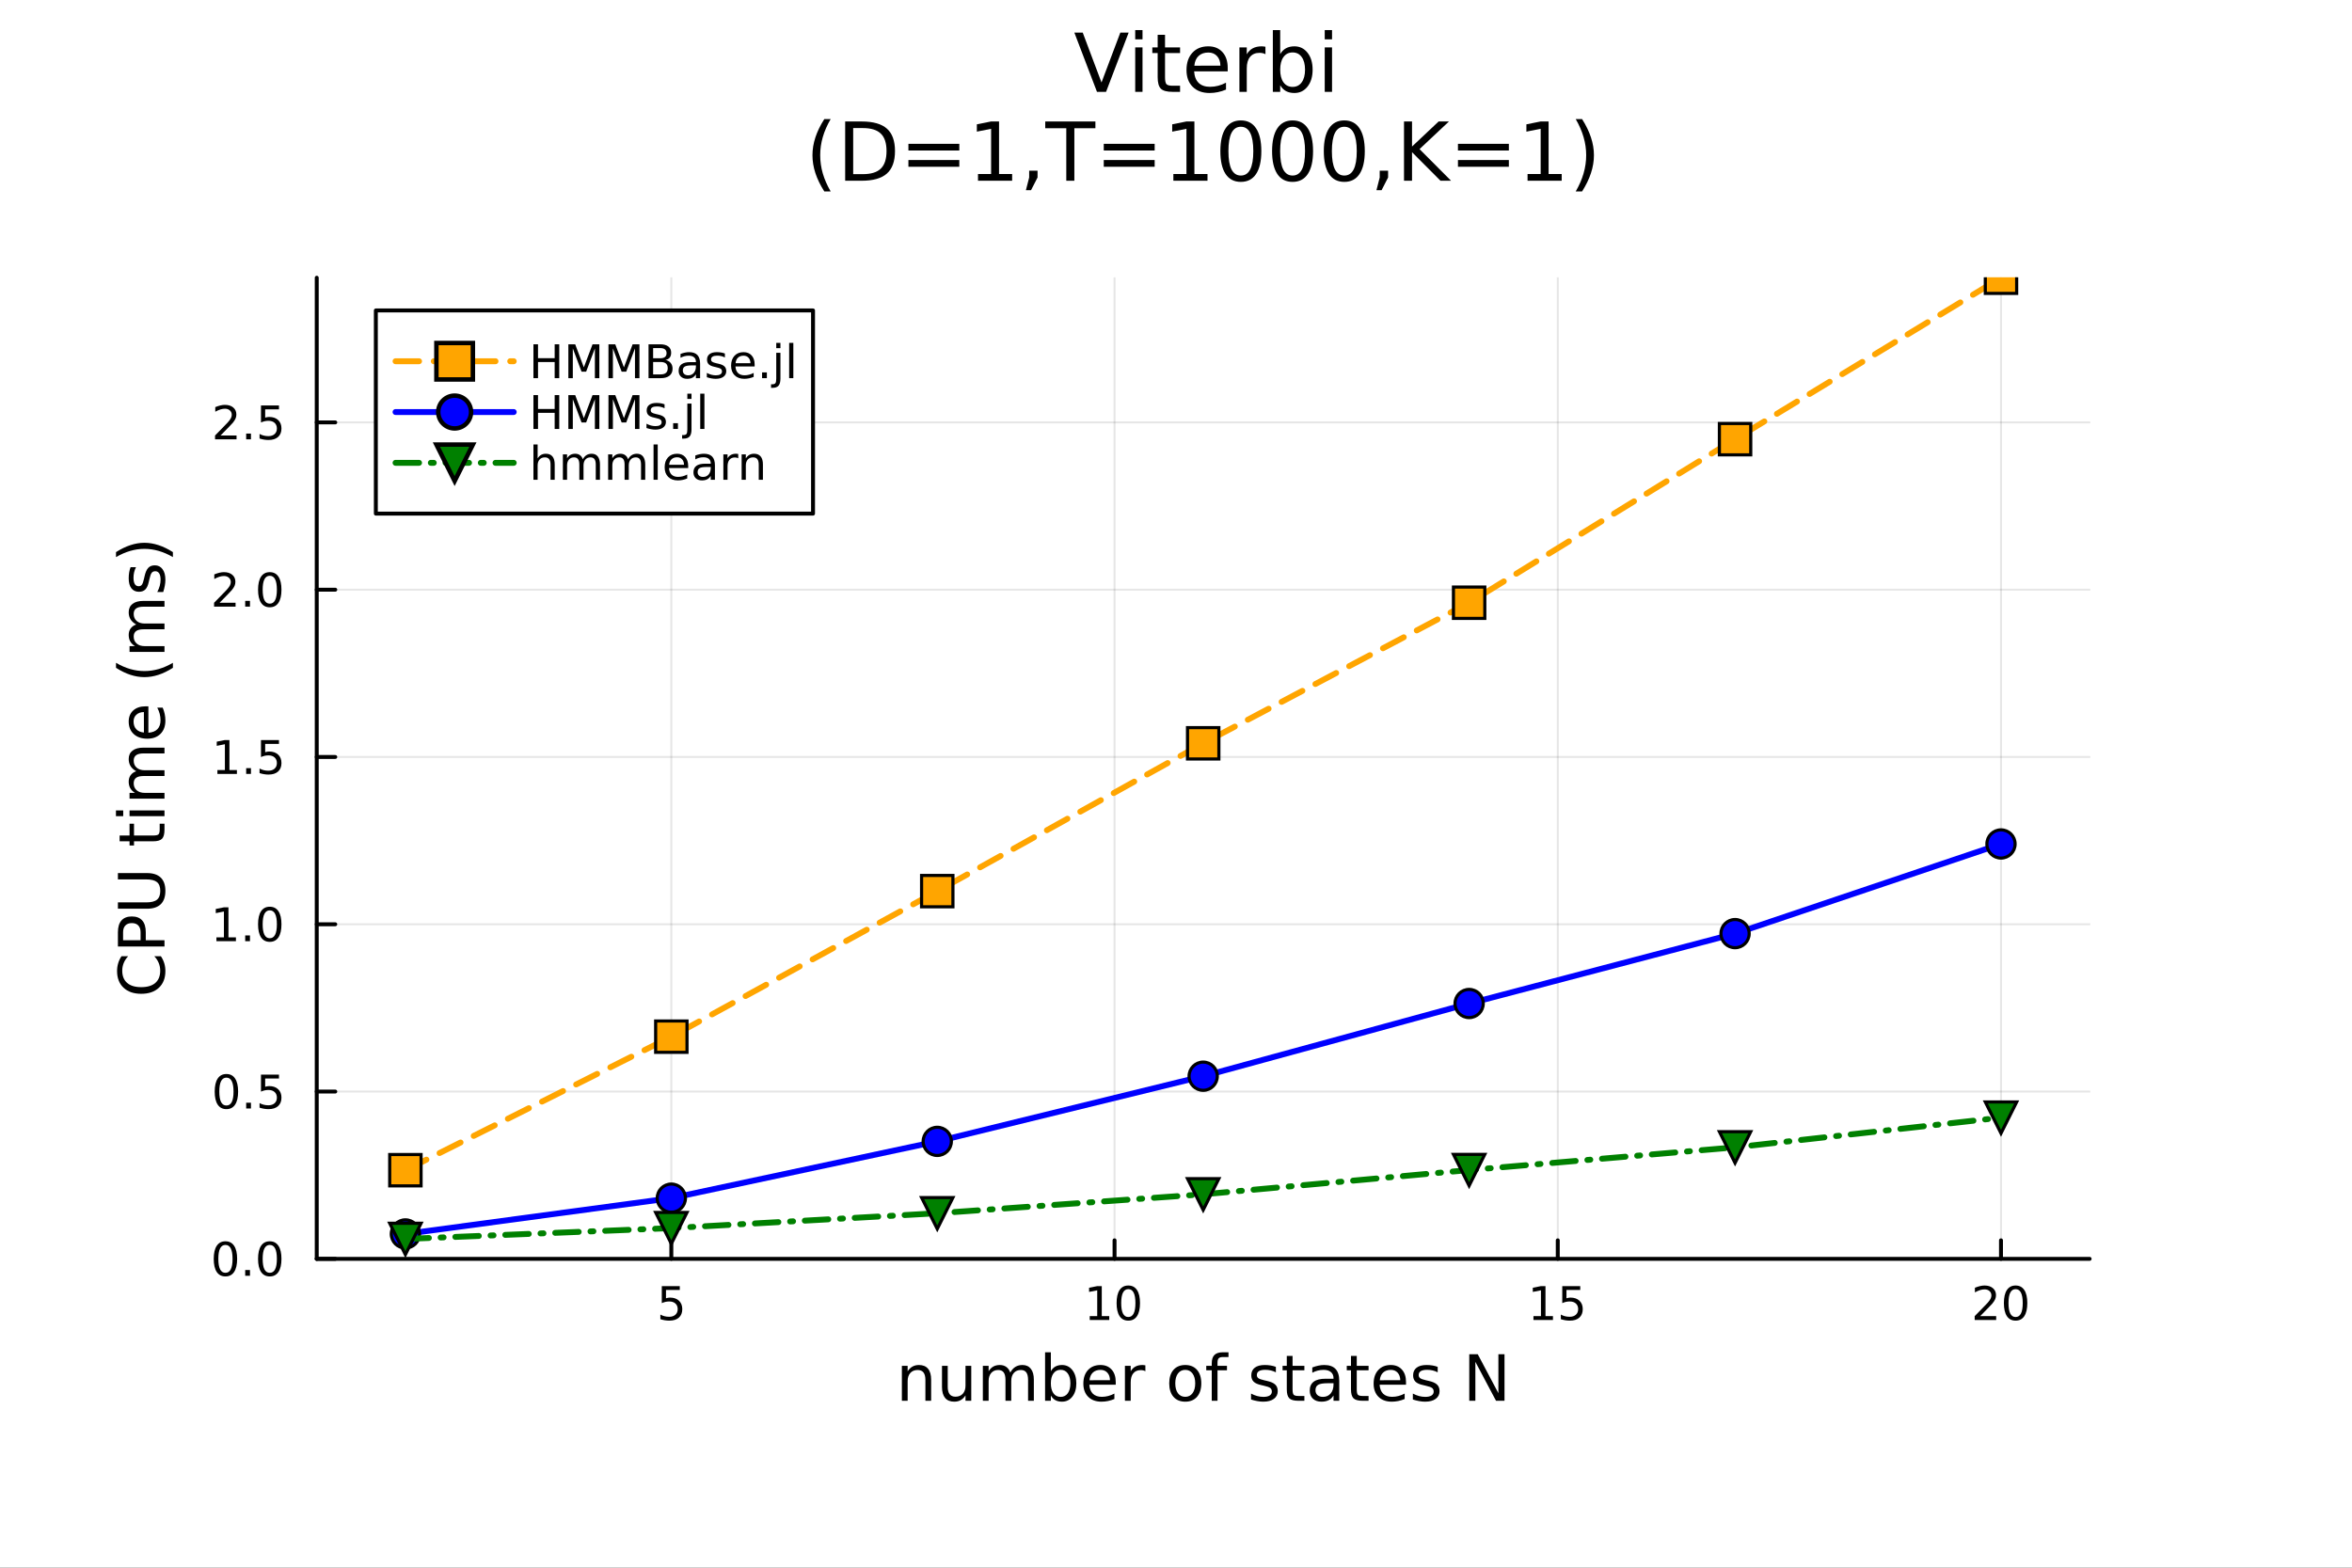 <?xml version="1.0" encoding="utf-8"?>
<svg xmlns="http://www.w3.org/2000/svg" xmlns:xlink="http://www.w3.org/1999/xlink" width="600" height="400" viewBox="0 0 2400 1600">
<rect x="0" y="0" width="2400" height="1600" fill="#333333" stroke="none"/>
<defs>
  <clipPath id="clip200">
    <rect x="0" y="0" width="2400" height="1600"/>
  </clipPath>
</defs>
<path clip-path="url(#clip200)" d="M0 1600 L2400 1600 L2400 0 L0 0  Z" fill="#ffffff" fill-rule="evenodd" fill-opacity="1"/>
<defs>
  <clipPath id="clip201">
    <rect x="480" y="0" width="1681" height="1600"/>
  </clipPath>
</defs>
<path clip-path="url(#clip200)" d="M323.213 1284.79 L2132.28 1284.79 L2132.28 283.465 L323.213 283.465  Z" fill="#ffffff" fill-rule="evenodd" fill-opacity="1"/>
<defs>
  <clipPath id="clip202">
    <rect x="323" y="283" width="1810" height="1002"/>
  </clipPath>
</defs>
<polyline clip-path="url(#clip202)" style="stroke:#000000; stroke-linecap:round; stroke-linejoin:round; stroke-width:2; stroke-opacity:0.1; fill:none" points="685.027,1284.79 685.027,283.465 "/>
<polyline clip-path="url(#clip202)" style="stroke:#000000; stroke-linecap:round; stroke-linejoin:round; stroke-width:2; stroke-opacity:0.1; fill:none" points="1137.29,1284.79 1137.29,283.465 "/>
<polyline clip-path="url(#clip202)" style="stroke:#000000; stroke-linecap:round; stroke-linejoin:round; stroke-width:2; stroke-opacity:0.1; fill:none" points="1589.56,1284.79 1589.56,283.465 "/>
<polyline clip-path="url(#clip202)" style="stroke:#000000; stroke-linecap:round; stroke-linejoin:round; stroke-width:2; stroke-opacity:0.1; fill:none" points="2041.83,1284.79 2041.83,283.465 "/>
<polyline clip-path="url(#clip200)" style="stroke:#000000; stroke-linecap:round; stroke-linejoin:round; stroke-width:4; stroke-opacity:1; fill:none" points="323.213,1284.79 2132.28,1284.79 "/>
<polyline clip-path="url(#clip200)" style="stroke:#000000; stroke-linecap:round; stroke-linejoin:round; stroke-width:4; stroke-opacity:1; fill:none" points="685.027,1284.79 685.027,1265.89 "/>
<polyline clip-path="url(#clip200)" style="stroke:#000000; stroke-linecap:round; stroke-linejoin:round; stroke-width:4; stroke-opacity:1; fill:none" points="1137.29,1284.79 1137.29,1265.89 "/>
<polyline clip-path="url(#clip200)" style="stroke:#000000; stroke-linecap:round; stroke-linejoin:round; stroke-width:4; stroke-opacity:1; fill:none" points="1589.56,1284.79 1589.56,1265.89 "/>
<polyline clip-path="url(#clip200)" style="stroke:#000000; stroke-linecap:round; stroke-linejoin:round; stroke-width:4; stroke-opacity:1; fill:none" points="2041.83,1284.79 2041.83,1265.89 "/>
<path clip-path="url(#clip200)" d="M675.305 1312.63 L693.661 1312.63 L693.661 1316.56 L679.587 1316.56 L679.587 1325.03 Q680.605 1324.69 681.624 1324.53 Q682.643 1324.34 683.661 1324.34 Q689.448 1324.34 692.828 1327.51 Q696.207 1330.68 696.207 1336.1 Q696.207 1341.68 692.735 1344.78 Q689.263 1347.86 682.943 1347.86 Q680.768 1347.86 678.499 1347.49 Q676.254 1347.12 673.846 1346.38 L673.846 1341.68 Q675.93 1342.81 678.152 1343.37 Q680.374 1343.92 682.851 1343.92 Q686.855 1343.92 689.193 1341.82 Q691.531 1339.71 691.531 1336.1 Q691.531 1332.49 689.193 1330.38 Q686.855 1328.28 682.851 1328.28 Q680.976 1328.28 679.101 1328.69 Q677.249 1329.11 675.305 1329.99 L675.305 1312.63 Z" fill="#000000" fill-rule="nonzero" fill-opacity="1" /><path clip-path="url(#clip200)" d="M1111.98 1343.25 L1119.62 1343.25 L1119.62 1316.89 L1111.31 1318.55 L1111.31 1314.29 L1119.57 1312.63 L1124.25 1312.63 L1124.25 1343.25 L1131.89 1343.25 L1131.89 1347.19 L1111.98 1347.19 L1111.98 1343.25 Z" fill="#000000" fill-rule="nonzero" fill-opacity="1" /><path clip-path="url(#clip200)" d="M1151.33 1315.71 Q1147.72 1315.71 1145.89 1319.27 Q1144.09 1322.81 1144.09 1329.94 Q1144.09 1337.05 1145.89 1340.61 Q1147.72 1344.16 1151.33 1344.16 Q1154.97 1344.16 1156.77 1340.61 Q1158.6 1337.05 1158.6 1329.94 Q1158.6 1322.81 1156.77 1319.27 Q1154.97 1315.71 1151.33 1315.71 M1151.33 1312 Q1157.14 1312 1160.2 1316.61 Q1163.28 1321.19 1163.28 1329.94 Q1163.28 1338.67 1160.2 1343.28 Q1157.14 1347.86 1151.33 1347.86 Q1145.52 1347.86 1142.44 1343.28 Q1139.39 1338.67 1139.39 1329.94 Q1139.39 1321.19 1142.44 1316.61 Q1145.52 1312 1151.33 1312 Z" fill="#000000" fill-rule="nonzero" fill-opacity="1" /><path clip-path="url(#clip200)" d="M1564.75 1343.25 L1572.39 1343.25 L1572.39 1316.89 L1564.08 1318.55 L1564.08 1314.29 L1572.34 1312.63 L1577.02 1312.63 L1577.02 1343.25 L1584.65 1343.25 L1584.65 1347.19 L1564.75 1347.19 L1564.75 1343.25 Z" fill="#000000" fill-rule="nonzero" fill-opacity="1" /><path clip-path="url(#clip200)" d="M1594.15 1312.63 L1612.5 1312.63 L1612.5 1316.56 L1598.43 1316.56 L1598.43 1325.03 Q1599.45 1324.69 1600.46 1324.53 Q1601.48 1324.34 1602.5 1324.34 Q1608.29 1324.34 1611.67 1327.51 Q1615.05 1330.68 1615.05 1336.1 Q1615.05 1341.68 1611.58 1344.78 Q1608.1 1347.86 1601.78 1347.86 Q1599.61 1347.86 1597.34 1347.49 Q1595.09 1347.12 1592.69 1346.38 L1592.69 1341.68 Q1594.77 1342.81 1596.99 1343.37 Q1599.21 1343.92 1601.69 1343.92 Q1605.7 1343.92 1608.03 1341.82 Q1610.37 1339.71 1610.37 1336.1 Q1610.37 1332.49 1608.03 1330.38 Q1605.7 1328.28 1601.69 1328.28 Q1599.82 1328.28 1597.94 1328.69 Q1596.09 1329.11 1594.15 1329.99 L1594.15 1312.63 Z" fill="#000000" fill-rule="nonzero" fill-opacity="1" /><path clip-path="url(#clip200)" d="M2020.6 1343.25 L2036.92 1343.25 L2036.92 1347.19 L2014.98 1347.19 L2014.98 1343.25 Q2017.64 1340.5 2022.22 1335.87 Q2026.83 1331.22 2028.01 1329.87 Q2030.26 1327.35 2031.14 1325.61 Q2032.04 1323.85 2032.04 1322.16 Q2032.04 1319.41 2030.09 1317.67 Q2028.17 1315.94 2025.07 1315.94 Q2022.87 1315.94 2020.42 1316.7 Q2017.99 1317.47 2015.21 1319.02 L2015.21 1314.29 Q2018.03 1313.16 2020.49 1312.58 Q2022.94 1312 2024.98 1312 Q2030.35 1312 2033.54 1314.69 Q2036.74 1317.37 2036.74 1321.86 Q2036.74 1323.99 2035.93 1325.91 Q2035.14 1327.81 2033.03 1330.41 Q2032.45 1331.08 2029.35 1334.29 Q2026.25 1337.49 2020.6 1343.25 Z" fill="#000000" fill-rule="nonzero" fill-opacity="1" /><path clip-path="url(#clip200)" d="M2056.74 1315.71 Q2053.13 1315.71 2051.3 1319.27 Q2049.49 1322.81 2049.49 1329.94 Q2049.49 1337.05 2051.3 1340.61 Q2053.13 1344.16 2056.74 1344.16 Q2060.37 1344.16 2062.18 1340.61 Q2064.01 1337.05 2064.01 1329.94 Q2064.01 1322.81 2062.18 1319.27 Q2060.37 1315.71 2056.74 1315.71 M2056.74 1312 Q2062.55 1312 2065.6 1316.61 Q2068.68 1321.19 2068.68 1329.94 Q2068.68 1338.67 2065.6 1343.28 Q2062.55 1347.86 2056.74 1347.86 Q2050.93 1347.86 2047.85 1343.28 Q2044.79 1338.67 2044.79 1329.94 Q2044.79 1321.19 2047.85 1316.61 Q2050.93 1312 2056.74 1312 Z" fill="#000000" fill-rule="nonzero" fill-opacity="1" /><path clip-path="url(#clip200)" d="M950.14 1408.14 L950.14 1429.65 L944.283 1429.65 L944.283 1408.33 Q944.283 1403.27 942.31 1400.75 Q940.336 1398.24 936.39 1398.24 Q931.647 1398.24 928.91 1401.26 Q926.173 1404.28 926.173 1409.5 L926.173 1429.65 L920.284 1429.65 L920.284 1394 L926.173 1394 L926.173 1399.54 Q928.273 1396.33 931.106 1394.74 Q933.971 1393.14 937.695 1393.14 Q943.838 1393.14 946.989 1396.96 Q950.14 1400.75 950.14 1408.14 Z" fill="#000000" fill-rule="nonzero" fill-opacity="1" /><path clip-path="url(#clip200)" d="M961.216 1415.58 L961.216 1394 L967.072 1394 L967.072 1415.36 Q967.072 1420.42 969.046 1422.97 Q971.019 1425.48 974.966 1425.48 Q979.708 1425.48 982.446 1422.46 Q985.215 1419.43 985.215 1414.21 L985.215 1394 L991.071 1394 L991.071 1429.65 L985.215 1429.65 L985.215 1424.18 Q983.082 1427.42 980.249 1429.01 Q977.448 1430.57 973.725 1430.57 Q967.582 1430.57 964.399 1426.76 Q961.216 1422.94 961.216 1415.58 M975.953 1393.14 L975.953 1393.14 Z" fill="#000000" fill-rule="nonzero" fill-opacity="1" /><path clip-path="url(#clip200)" d="M1030.89 1400.85 Q1033.08 1396.9 1036.14 1395.02 Q1039.2 1393.14 1043.33 1393.14 Q1048.9 1393.14 1051.93 1397.06 Q1054.95 1400.94 1054.95 1408.14 L1054.95 1429.65 L1049.06 1429.65 L1049.06 1408.33 Q1049.06 1403.2 1047.25 1400.72 Q1045.43 1398.24 1041.71 1398.24 Q1037.16 1398.24 1034.52 1401.26 Q1031.88 1404.28 1031.88 1409.5 L1031.88 1429.65 L1025.99 1429.65 L1025.99 1408.33 Q1025.99 1403.17 1024.17 1400.72 Q1022.36 1398.24 1018.57 1398.24 Q1014.08 1398.24 1011.44 1401.29 Q1008.8 1404.32 1008.8 1409.5 L1008.8 1429.65 L1002.91 1429.65 L1002.91 1394 L1008.8 1394 L1008.8 1399.54 Q1010.8 1396.26 1013.61 1394.7 Q1016.41 1393.14 1020.26 1393.14 Q1024.14 1393.14 1026.85 1395.12 Q1029.58 1397.09 1030.89 1400.85 Z" fill="#000000" fill-rule="nonzero" fill-opacity="1" /><path clip-path="url(#clip200)" d="M1092.22 1411.86 Q1092.22 1405.4 1089.55 1401.74 Q1086.91 1398.05 1082.26 1398.05 Q1077.61 1398.05 1074.94 1401.74 Q1072.3 1405.4 1072.3 1411.86 Q1072.3 1418.32 1074.94 1422.01 Q1077.61 1425.67 1082.26 1425.67 Q1086.91 1425.67 1089.55 1422.01 Q1092.22 1418.32 1092.22 1411.86 M1072.3 1399.41 Q1074.14 1396.23 1076.94 1394.7 Q1079.78 1393.14 1083.69 1393.14 Q1090.19 1393.14 1094.23 1398.3 Q1098.3 1403.46 1098.3 1411.86 Q1098.3 1420.26 1094.23 1425.42 Q1090.19 1430.57 1083.69 1430.57 Q1079.78 1430.57 1076.94 1429.05 Q1074.14 1427.49 1072.3 1424.3 L1072.3 1429.65 L1066.41 1429.65 L1066.41 1380.13 L1072.3 1380.13 L1072.3 1399.41 Z" fill="#000000" fill-rule="nonzero" fill-opacity="1" /><path clip-path="url(#clip200)" d="M1138.5 1410.36 L1138.5 1413.23 L1111.57 1413.23 Q1111.96 1419.28 1115.2 1422.46 Q1118.48 1425.61 1124.31 1425.61 Q1127.68 1425.61 1130.83 1424.78 Q1134.01 1423.95 1137.13 1422.3 L1137.13 1427.84 Q1133.98 1429.17 1130.67 1429.87 Q1127.36 1430.57 1123.96 1430.57 Q1115.43 1430.57 1110.43 1425.61 Q1105.46 1420.64 1105.46 1412.18 Q1105.46 1403.42 1110.17 1398.3 Q1114.92 1393.14 1122.94 1393.14 Q1130.13 1393.14 1134.3 1397.79 Q1138.5 1402.41 1138.5 1410.36 M1132.64 1408.64 Q1132.58 1403.84 1129.94 1400.97 Q1127.33 1398.11 1123 1398.11 Q1118.1 1398.11 1115.14 1400.88 Q1112.21 1403.65 1111.76 1408.68 L1132.64 1408.64 Z" fill="#000000" fill-rule="nonzero" fill-opacity="1" /><path clip-path="url(#clip200)" d="M1168.77 1399.48 Q1167.78 1398.91 1166.61 1398.65 Q1165.46 1398.36 1164.06 1398.36 Q1159.09 1398.36 1156.42 1401.61 Q1153.78 1404.83 1153.78 1410.87 L1153.78 1429.65 L1147.89 1429.65 L1147.89 1394 L1153.78 1394 L1153.78 1399.54 Q1155.62 1396.3 1158.58 1394.74 Q1161.54 1393.14 1165.78 1393.14 Q1166.38 1393.14 1167.11 1393.24 Q1167.85 1393.3 1168.74 1393.46 L1168.77 1399.48 Z" fill="#000000" fill-rule="nonzero" fill-opacity="1" /><path clip-path="url(#clip200)" d="M1209.45 1398.11 Q1204.74 1398.11 1202 1401.8 Q1199.26 1405.46 1199.26 1411.86 Q1199.26 1418.26 1201.97 1421.95 Q1204.7 1425.61 1209.45 1425.61 Q1214.13 1425.61 1216.86 1421.92 Q1219.6 1418.22 1219.6 1411.86 Q1219.6 1405.53 1216.86 1401.83 Q1214.13 1398.11 1209.45 1398.11 M1209.45 1393.14 Q1217.09 1393.14 1221.45 1398.11 Q1225.81 1403.07 1225.81 1411.86 Q1225.81 1420.61 1221.45 1425.61 Q1217.09 1430.57 1209.45 1430.57 Q1201.78 1430.57 1197.42 1425.61 Q1193.09 1420.61 1193.09 1411.86 Q1193.09 1403.07 1197.42 1398.11 Q1201.78 1393.14 1209.45 1393.14 Z" fill="#000000" fill-rule="nonzero" fill-opacity="1" /><path clip-path="url(#clip200)" d="M1253.56 1380.13 L1253.56 1385 L1247.96 1385 Q1244.81 1385 1243.57 1386.27 Q1242.36 1387.54 1242.36 1390.85 L1242.36 1394 L1252 1394 L1252 1398.55 L1242.36 1398.55 L1242.36 1429.65 L1236.47 1429.65 L1236.47 1398.55 L1230.87 1398.55 L1230.87 1394 L1236.47 1394 L1236.47 1391.52 Q1236.47 1385.57 1239.24 1382.86 Q1242.01 1380.13 1248.02 1380.13 L1253.56 1380.13 Z" fill="#000000" fill-rule="nonzero" fill-opacity="1" /><path clip-path="url(#clip200)" d="M1301.91 1395.05 L1301.91 1400.59 Q1299.43 1399.32 1296.75 1398.68 Q1294.08 1398.05 1291.21 1398.05 Q1286.85 1398.05 1284.66 1399.38 Q1282.49 1400.72 1282.49 1403.39 Q1282.49 1405.43 1284.05 1406.61 Q1285.61 1407.75 1290.32 1408.8 L1292.33 1409.25 Q1298.57 1410.59 1301.18 1413.04 Q1303.82 1415.46 1303.82 1419.82 Q1303.82 1424.78 1299.87 1427.68 Q1295.96 1430.57 1289.08 1430.57 Q1286.22 1430.57 1283.1 1430 Q1280.01 1429.46 1276.57 1428.35 L1276.57 1422.3 Q1279.82 1423.99 1282.97 1424.85 Q1286.12 1425.67 1289.21 1425.67 Q1293.35 1425.67 1295.57 1424.27 Q1297.8 1422.84 1297.8 1420.26 Q1297.8 1417.87 1296.18 1416.6 Q1294.59 1415.33 1289.15 1414.15 L1287.11 1413.67 Q1281.67 1412.53 1279.25 1410.17 Q1276.83 1407.79 1276.83 1403.65 Q1276.83 1398.62 1280.39 1395.88 Q1283.96 1393.14 1290.51 1393.14 Q1293.76 1393.14 1296.62 1393.62 Q1299.49 1394.1 1301.91 1395.05 Z" fill="#000000" fill-rule="nonzero" fill-opacity="1" /><path clip-path="url(#clip200)" d="M1318.94 1383.88 L1318.94 1394 L1331 1394 L1331 1398.55 L1318.94 1398.55 L1318.94 1417.91 Q1318.94 1422.27 1320.11 1423.51 Q1321.32 1424.75 1324.98 1424.75 L1331 1424.75 L1331 1429.65 L1324.98 1429.65 Q1318.2 1429.65 1315.63 1427.14 Q1313.05 1424.59 1313.05 1417.91 L1313.05 1398.55 L1308.75 1398.55 L1308.75 1394 L1313.05 1394 L1313.05 1383.88 L1318.94 1383.88 Z" fill="#000000" fill-rule="nonzero" fill-opacity="1" /><path clip-path="url(#clip200)" d="M1354.9 1411.73 Q1347.81 1411.73 1345.07 1413.36 Q1342.33 1414.98 1342.33 1418.89 Q1342.33 1422.01 1344.37 1423.86 Q1346.44 1425.67 1349.97 1425.67 Q1354.84 1425.67 1357.77 1422.24 Q1360.73 1418.77 1360.73 1413.04 L1360.73 1411.73 L1354.9 1411.73 M1366.58 1409.31 L1366.58 1429.65 L1360.73 1429.65 L1360.73 1424.24 Q1358.72 1427.49 1355.73 1429.05 Q1352.74 1430.57 1348.41 1430.57 Q1342.94 1430.57 1339.69 1427.52 Q1336.47 1424.43 1336.47 1419.28 Q1336.47 1413.26 1340.48 1410.2 Q1344.53 1407.15 1352.52 1407.15 L1360.73 1407.15 L1360.73 1406.58 Q1360.73 1402.53 1358.05 1400.34 Q1355.41 1398.11 1350.61 1398.11 Q1347.55 1398.11 1344.65 1398.84 Q1341.76 1399.57 1339.08 1401.04 L1339.08 1395.63 Q1342.3 1394.39 1345.32 1393.78 Q1348.35 1393.14 1351.21 1393.14 Q1358.95 1393.14 1362.76 1397.15 Q1366.58 1401.16 1366.58 1409.31 Z" fill="#000000" fill-rule="nonzero" fill-opacity="1" /><path clip-path="url(#clip200)" d="M1384.44 1383.88 L1384.44 1394 L1396.5 1394 L1396.5 1398.55 L1384.44 1398.55 L1384.44 1417.91 Q1384.44 1422.27 1385.62 1423.51 Q1386.83 1424.75 1390.49 1424.75 L1396.5 1424.75 L1396.5 1429.65 L1390.49 1429.65 Q1383.71 1429.65 1381.13 1427.14 Q1378.55 1424.59 1378.55 1417.91 L1378.55 1398.55 L1374.25 1398.55 L1374.25 1394 L1378.55 1394 L1378.55 1383.88 L1384.44 1383.88 Z" fill="#000000" fill-rule="nonzero" fill-opacity="1" /><path clip-path="url(#clip200)" d="M1434.7 1410.36 L1434.7 1413.23 L1407.77 1413.23 Q1408.15 1419.28 1411.4 1422.46 Q1414.68 1425.61 1420.5 1425.61 Q1423.88 1425.61 1427.03 1424.78 Q1430.21 1423.95 1433.33 1422.3 L1433.33 1427.84 Q1430.18 1429.17 1426.87 1429.87 Q1423.56 1430.57 1420.15 1430.57 Q1411.62 1430.57 1406.62 1425.61 Q1401.66 1420.64 1401.66 1412.18 Q1401.66 1403.42 1406.37 1398.3 Q1411.11 1393.14 1419.13 1393.14 Q1426.33 1393.14 1430.5 1397.79 Q1434.7 1402.41 1434.7 1410.36 M1428.84 1408.64 Q1428.78 1403.84 1426.14 1400.97 Q1423.53 1398.11 1419.2 1398.11 Q1414.3 1398.11 1411.34 1400.88 Q1408.41 1403.65 1407.96 1408.68 L1428.84 1408.64 Z" fill="#000000" fill-rule="nonzero" fill-opacity="1" /><path clip-path="url(#clip200)" d="M1467.03 1395.05 L1467.03 1400.59 Q1464.55 1399.32 1461.88 1398.68 Q1459.21 1398.05 1456.34 1398.05 Q1451.98 1398.05 1449.78 1399.38 Q1447.62 1400.72 1447.62 1403.39 Q1447.62 1405.43 1449.18 1406.61 Q1450.74 1407.75 1455.45 1408.8 L1457.45 1409.25 Q1463.69 1410.59 1466.3 1413.04 Q1468.94 1415.46 1468.94 1419.82 Q1468.94 1424.78 1465 1427.68 Q1461.08 1430.57 1454.21 1430.57 Q1451.34 1430.57 1448.22 1430 Q1445.14 1429.46 1441.7 1428.35 L1441.7 1422.3 Q1444.95 1423.99 1448.1 1424.85 Q1451.25 1425.67 1454.34 1425.67 Q1458.47 1425.67 1460.7 1424.27 Q1462.93 1422.84 1462.93 1420.26 Q1462.93 1417.87 1461.31 1416.6 Q1459.71 1415.33 1454.27 1414.15 L1452.23 1413.67 Q1446.79 1412.53 1444.37 1410.17 Q1441.95 1407.79 1441.95 1403.65 Q1441.95 1398.62 1445.52 1395.88 Q1449.08 1393.14 1455.64 1393.14 Q1458.89 1393.14 1461.75 1393.62 Q1464.62 1394.1 1467.03 1395.05 Z" fill="#000000" fill-rule="nonzero" fill-opacity="1" /><path clip-path="url(#clip200)" d="M1499.25 1382.13 L1507.9 1382.13 L1528.97 1421.89 L1528.97 1382.13 L1535.21 1382.13 L1535.21 1429.65 L1526.55 1429.65 L1505.48 1389.9 L1505.48 1429.65 L1499.25 1429.65 L1499.25 1382.13 Z" fill="#000000" fill-rule="nonzero" fill-opacity="1" /><polyline clip-path="url(#clip202)" style="stroke:#000000; stroke-linecap:round; stroke-linejoin:round; stroke-width:2; stroke-opacity:0.1; fill:none" points="323.213,1284.79 2132.28,1284.79 "/>
<polyline clip-path="url(#clip202)" style="stroke:#000000; stroke-linecap:round; stroke-linejoin:round; stroke-width:2; stroke-opacity:0.1; fill:none" points="323.213,1114.05 2132.28,1114.05 "/>
<polyline clip-path="url(#clip202)" style="stroke:#000000; stroke-linecap:round; stroke-linejoin:round; stroke-width:2; stroke-opacity:0.1; fill:none" points="323.213,943.316 2132.28,943.316 "/>
<polyline clip-path="url(#clip202)" style="stroke:#000000; stroke-linecap:round; stroke-linejoin:round; stroke-width:2; stroke-opacity:0.1; fill:none" points="323.213,772.58 2132.28,772.58 "/>
<polyline clip-path="url(#clip202)" style="stroke:#000000; stroke-linecap:round; stroke-linejoin:round; stroke-width:2; stroke-opacity:0.1; fill:none" points="323.213,601.845 2132.28,601.845 "/>
<polyline clip-path="url(#clip202)" style="stroke:#000000; stroke-linecap:round; stroke-linejoin:round; stroke-width:2; stroke-opacity:0.1; fill:none" points="323.213,431.109 2132.28,431.109 "/>
<polyline clip-path="url(#clip200)" style="stroke:#000000; stroke-linecap:round; stroke-linejoin:round; stroke-width:4; stroke-opacity:1; fill:none" points="323.213,1284.79 323.213,283.465 "/>
<polyline clip-path="url(#clip200)" style="stroke:#000000; stroke-linecap:round; stroke-linejoin:round; stroke-width:4; stroke-opacity:1; fill:none" points="323.213,1284.79 342.11,1284.79 "/>
<polyline clip-path="url(#clip200)" style="stroke:#000000; stroke-linecap:round; stroke-linejoin:round; stroke-width:4; stroke-opacity:1; fill:none" points="323.213,1114.05 342.11,1114.05 "/>
<polyline clip-path="url(#clip200)" style="stroke:#000000; stroke-linecap:round; stroke-linejoin:round; stroke-width:4; stroke-opacity:1; fill:none" points="323.213,943.316 342.11,943.316 "/>
<polyline clip-path="url(#clip200)" style="stroke:#000000; stroke-linecap:round; stroke-linejoin:round; stroke-width:4; stroke-opacity:1; fill:none" points="323.213,772.58 342.11,772.58 "/>
<polyline clip-path="url(#clip200)" style="stroke:#000000; stroke-linecap:round; stroke-linejoin:round; stroke-width:4; stroke-opacity:1; fill:none" points="323.213,601.845 342.11,601.845 "/>
<polyline clip-path="url(#clip200)" style="stroke:#000000; stroke-linecap:round; stroke-linejoin:round; stroke-width:4; stroke-opacity:1; fill:none" points="323.213,431.109 342.11,431.109 "/>
<path clip-path="url(#clip200)" d="M230.037 1270.59 Q226.426 1270.59 224.597 1274.15 Q222.792 1277.69 222.792 1284.82 Q222.792 1291.93 224.597 1295.49 Q226.426 1299.04 230.037 1299.04 Q233.671 1299.04 235.477 1295.49 Q237.305 1291.93 237.305 1284.82 Q237.305 1277.69 235.477 1274.15 Q233.671 1270.59 230.037 1270.59 M230.037 1266.88 Q235.847 1266.88 238.903 1271.49 Q241.981 1276.07 241.981 1284.82 Q241.981 1293.55 238.903 1298.16 Q235.847 1302.74 230.037 1302.74 Q224.227 1302.74 221.148 1298.16 Q218.093 1293.55 218.093 1284.82 Q218.093 1276.07 221.148 1271.49 Q224.227 1266.88 230.037 1266.88 Z" fill="#000000" fill-rule="nonzero" fill-opacity="1" /><path clip-path="url(#clip200)" d="M250.199 1296.19 L255.083 1296.19 L255.083 1302.07 L250.199 1302.07 L250.199 1296.19 Z" fill="#000000" fill-rule="nonzero" fill-opacity="1" /><path clip-path="url(#clip200)" d="M275.268 1270.59 Q271.657 1270.59 269.828 1274.15 Q268.023 1277.69 268.023 1284.82 Q268.023 1291.93 269.828 1295.49 Q271.657 1299.04 275.268 1299.04 Q278.902 1299.04 280.708 1295.49 Q282.537 1291.93 282.537 1284.82 Q282.537 1277.69 280.708 1274.15 Q278.902 1270.59 275.268 1270.59 M275.268 1266.88 Q281.078 1266.88 284.134 1271.49 Q287.213 1276.07 287.213 1284.82 Q287.213 1293.55 284.134 1298.16 Q281.078 1302.74 275.268 1302.74 Q269.458 1302.74 266.379 1298.16 Q263.324 1293.55 263.324 1284.82 Q263.324 1276.07 266.379 1271.49 Q269.458 1266.88 275.268 1266.88 Z" fill="#000000" fill-rule="nonzero" fill-opacity="1" /><path clip-path="url(#clip200)" d="M231.032 1099.85 Q227.421 1099.85 225.593 1103.42 Q223.787 1106.96 223.787 1114.09 Q223.787 1121.19 225.593 1124.76 Q227.421 1128.3 231.032 1128.3 Q234.667 1128.3 236.472 1124.76 Q238.301 1121.19 238.301 1114.09 Q238.301 1106.96 236.472 1103.42 Q234.667 1099.85 231.032 1099.85 M231.032 1096.15 Q236.842 1096.15 239.898 1100.75 Q242.977 1105.34 242.977 1114.09 Q242.977 1122.81 239.898 1127.42 Q236.842 1132 231.032 1132 Q225.222 1132 222.144 1127.42 Q219.088 1122.81 219.088 1114.09 Q219.088 1105.34 222.144 1100.75 Q225.222 1096.15 231.032 1096.15 Z" fill="#000000" fill-rule="nonzero" fill-opacity="1" /><path clip-path="url(#clip200)" d="M251.194 1125.45 L256.079 1125.45 L256.079 1131.33 L251.194 1131.33 L251.194 1125.45 Z" fill="#000000" fill-rule="nonzero" fill-opacity="1" /><path clip-path="url(#clip200)" d="M266.31 1096.77 L284.666 1096.77 L284.666 1100.71 L270.592 1100.71 L270.592 1109.18 Q271.611 1108.83 272.629 1108.67 Q273.648 1108.48 274.666 1108.48 Q280.453 1108.48 283.833 1111.66 Q287.213 1114.83 287.213 1120.24 Q287.213 1125.82 283.74 1128.92 Q280.268 1132 273.949 1132 Q271.773 1132 269.504 1131.63 Q267.259 1131.26 264.852 1130.52 L264.852 1125.82 Q266.935 1126.96 269.157 1127.51 Q271.379 1128.07 273.856 1128.07 Q277.861 1128.07 280.199 1125.96 Q282.537 1123.85 282.537 1120.24 Q282.537 1116.63 280.199 1114.53 Q277.861 1112.42 273.856 1112.42 Q271.981 1112.42 270.106 1112.84 Q268.254 1113.25 266.31 1114.13 L266.31 1096.77 Z" fill="#000000" fill-rule="nonzero" fill-opacity="1" /><path clip-path="url(#clip200)" d="M220.847 956.661 L228.486 956.661 L228.486 930.295 L220.176 931.962 L220.176 927.703 L228.44 926.036 L233.116 926.036 L233.116 956.661 L240.755 956.661 L240.755 960.596 L220.847 960.596 L220.847 956.661 Z" fill="#000000" fill-rule="nonzero" fill-opacity="1" /><path clip-path="url(#clip200)" d="M250.199 954.716 L255.083 954.716 L255.083 960.596 L250.199 960.596 L250.199 954.716 Z" fill="#000000" fill-rule="nonzero" fill-opacity="1" /><path clip-path="url(#clip200)" d="M275.268 929.115 Q271.657 929.115 269.828 932.679 Q268.023 936.221 268.023 943.351 Q268.023 950.457 269.828 954.022 Q271.657 957.564 275.268 957.564 Q278.902 957.564 280.708 954.022 Q282.537 950.457 282.537 943.351 Q282.537 936.221 280.708 932.679 Q278.902 929.115 275.268 929.115 M275.268 925.411 Q281.078 925.411 284.134 930.017 Q287.213 934.601 287.213 943.351 Q287.213 952.078 284.134 956.684 Q281.078 961.267 275.268 961.267 Q269.458 961.267 266.379 956.684 Q263.324 952.078 263.324 943.351 Q263.324 934.601 266.379 930.017 Q269.458 925.411 275.268 925.411 Z" fill="#000000" fill-rule="nonzero" fill-opacity="1" /><path clip-path="url(#clip200)" d="M221.843 785.925 L229.481 785.925 L229.481 759.56 L221.171 761.226 L221.171 756.967 L229.435 755.3 L234.111 755.3 L234.111 785.925 L241.75 785.925 L241.75 789.86 L221.843 789.86 L221.843 785.925 Z" fill="#000000" fill-rule="nonzero" fill-opacity="1" /><path clip-path="url(#clip200)" d="M251.194 783.981 L256.079 783.981 L256.079 789.86 L251.194 789.86 L251.194 783.981 Z" fill="#000000" fill-rule="nonzero" fill-opacity="1" /><path clip-path="url(#clip200)" d="M266.31 755.3 L284.666 755.3 L284.666 759.235 L270.592 759.235 L270.592 767.708 Q271.611 767.36 272.629 767.198 Q273.648 767.013 274.666 767.013 Q280.453 767.013 283.833 770.185 Q287.213 773.356 287.213 778.772 Q287.213 784.351 283.74 787.453 Q280.268 790.532 273.949 790.532 Q271.773 790.532 269.504 790.161 Q267.259 789.791 264.852 789.05 L264.852 784.351 Q266.935 785.485 269.157 786.041 Q271.379 786.596 273.856 786.596 Q277.861 786.596 280.199 784.49 Q282.537 782.384 282.537 778.772 Q282.537 775.161 280.199 773.055 Q277.861 770.948 273.856 770.948 Q271.981 770.948 270.106 771.365 Q268.254 771.782 266.31 772.661 L266.31 755.3 Z" fill="#000000" fill-rule="nonzero" fill-opacity="1" /><path clip-path="url(#clip200)" d="M224.065 615.189 L240.384 615.189 L240.384 619.125 L218.44 619.125 L218.44 615.189 Q221.102 612.435 225.685 607.805 Q230.292 603.152 231.472 601.81 Q233.718 599.287 234.597 597.551 Q235.5 595.791 235.5 594.102 Q235.5 591.347 233.555 589.611 Q231.634 587.875 228.532 587.875 Q226.333 587.875 223.88 588.639 Q221.449 589.403 218.671 590.953 L218.671 586.231 Q221.495 585.097 223.949 584.518 Q226.403 583.94 228.44 583.94 Q233.81 583.94 237.005 586.625 Q240.199 589.31 240.199 593.801 Q240.199 595.93 239.389 597.852 Q238.602 599.75 236.495 602.342 Q235.917 603.014 232.815 606.231 Q229.713 609.426 224.065 615.189 Z" fill="#000000" fill-rule="nonzero" fill-opacity="1" /><path clip-path="url(#clip200)" d="M250.199 613.245 L255.083 613.245 L255.083 619.125 L250.199 619.125 L250.199 613.245 Z" fill="#000000" fill-rule="nonzero" fill-opacity="1" /><path clip-path="url(#clip200)" d="M275.268 587.643 Q271.657 587.643 269.828 591.208 Q268.023 594.75 268.023 601.879 Q268.023 608.986 269.828 612.551 Q271.657 616.092 275.268 616.092 Q278.902 616.092 280.708 612.551 Q282.537 608.986 282.537 601.879 Q282.537 594.75 280.708 591.208 Q278.902 587.643 275.268 587.643 M275.268 583.94 Q281.078 583.94 284.134 588.546 Q287.213 593.129 287.213 601.879 Q287.213 610.606 284.134 615.213 Q281.078 619.796 275.268 619.796 Q269.458 619.796 266.379 615.213 Q263.324 610.606 263.324 601.879 Q263.324 593.129 266.379 588.546 Q269.458 583.94 275.268 583.94 Z" fill="#000000" fill-rule="nonzero" fill-opacity="1" /><path clip-path="url(#clip200)" d="M225.06 444.454 L241.38 444.454 L241.38 448.389 L219.435 448.389 L219.435 444.454 Q222.097 441.699 226.681 437.07 Q231.287 432.417 232.468 431.074 Q234.713 428.551 235.593 426.815 Q236.495 425.056 236.495 423.366 Q236.495 420.611 234.551 418.875 Q232.63 417.139 229.528 417.139 Q227.329 417.139 224.875 417.903 Q222.444 418.667 219.667 420.218 L219.667 415.496 Q222.491 414.361 224.944 413.783 Q227.398 413.204 229.435 413.204 Q234.805 413.204 238 415.889 Q241.194 418.574 241.194 423.065 Q241.194 425.195 240.384 427.116 Q239.597 429.014 237.491 431.607 Q236.912 432.278 233.81 435.495 Q230.708 438.69 225.06 444.454 Z" fill="#000000" fill-rule="nonzero" fill-opacity="1" /><path clip-path="url(#clip200)" d="M251.194 442.509 L256.079 442.509 L256.079 448.389 L251.194 448.389 L251.194 442.509 Z" fill="#000000" fill-rule="nonzero" fill-opacity="1" /><path clip-path="url(#clip200)" d="M266.31 413.829 L284.666 413.829 L284.666 417.764 L270.592 417.764 L270.592 426.236 Q271.611 425.889 272.629 425.727 Q273.648 425.542 274.666 425.542 Q280.453 425.542 283.833 428.713 Q287.213 431.884 287.213 437.301 Q287.213 442.88 283.74 445.982 Q280.268 449.06 273.949 449.06 Q271.773 449.06 269.504 448.69 Q267.259 448.319 264.852 447.579 L264.852 442.88 Q266.935 444.014 269.157 444.57 Q271.379 445.125 273.856 445.125 Q277.861 445.125 280.199 443.019 Q282.537 440.912 282.537 437.301 Q282.537 433.69 280.199 431.583 Q277.861 429.477 273.856 429.477 Q271.981 429.477 270.106 429.894 Q268.254 430.31 266.31 431.19 L266.31 413.829 Z" fill="#000000" fill-rule="nonzero" fill-opacity="1" /><path clip-path="url(#clip200)" d="M123.977 975.957 L130.756 975.957 Q127.733 979.203 126.237 982.895 Q124.741 986.555 124.741 990.693 Q124.741 998.841 129.738 1003.17 Q134.703 1007.5 144.124 1007.5 Q153.514 1007.5 158.511 1003.17 Q163.476 998.841 163.476 990.693 Q163.476 986.555 161.98 982.895 Q160.484 979.203 157.46 975.957 L164.176 975.957 Q166.468 979.33 167.614 983.118 Q168.76 986.874 168.76 991.075 Q168.76 1001.86 162.171 1008.07 Q155.551 1014.28 144.124 1014.28 Q132.666 1014.28 126.078 1008.07 Q119.457 1001.86 119.457 991.075 Q119.457 986.81 120.603 983.054 Q121.717 979.267 123.977 975.957 Z" fill="#000000" fill-rule="nonzero" fill-opacity="1" /><path clip-path="url(#clip200)" d="M125.6 959.597 L143.456 959.597 L143.456 951.512 Q143.456 947.024 141.132 944.574 Q138.809 942.123 134.512 942.123 Q130.247 942.123 127.924 944.574 Q125.6 947.024 125.6 951.512 L125.6 959.597 M120.317 966.026 L120.317 951.512 Q120.317 943.523 123.945 939.449 Q127.542 935.343 134.512 935.343 Q141.546 935.343 145.143 939.449 Q148.739 943.523 148.739 951.512 L148.739 959.597 L167.837 959.597 L167.837 966.026 L120.317 966.026 Z" fill="#000000" fill-rule="nonzero" fill-opacity="1" /><path clip-path="url(#clip200)" d="M120.317 927.45 L120.317 920.989 L149.185 920.989 Q156.824 920.989 160.198 918.22 Q163.54 915.451 163.54 909.244 Q163.54 903.069 160.198 900.3 Q156.824 897.531 149.185 897.531 L120.317 897.531 L120.317 891.07 L149.981 891.07 Q159.275 891.07 164.017 895.685 Q168.76 900.268 168.76 909.244 Q168.76 918.251 164.017 922.867 Q159.275 927.45 149.981 927.45 L120.317 927.45 Z" fill="#000000" fill-rule="nonzero" fill-opacity="1" /><path clip-path="url(#clip200)" d="M122.067 852.748 L132.189 852.748 L132.189 840.685 L136.74 840.685 L136.74 852.748 L156.092 852.748 Q160.452 852.748 161.694 851.571 Q162.935 850.361 162.935 846.701 L162.935 840.685 L167.837 840.685 L167.837 846.701 Q167.837 853.48 165.322 856.058 Q162.776 858.637 156.092 858.637 L136.74 858.637 L136.74 862.933 L132.189 862.933 L132.189 858.637 L122.067 858.637 L122.067 852.748 Z" fill="#000000" fill-rule="nonzero" fill-opacity="1" /><path clip-path="url(#clip200)" d="M132.189 832.983 L132.189 827.126 L167.837 827.126 L167.837 832.983 L132.189 832.983 M118.311 832.983 L118.311 827.126 L125.727 827.126 L125.727 832.983 L118.311 832.983 Z" fill="#000000" fill-rule="nonzero" fill-opacity="1" /><path clip-path="url(#clip200)" d="M139.032 787.118 Q135.085 784.922 133.207 781.866 Q131.329 778.811 131.329 774.673 Q131.329 769.103 135.244 766.079 Q139.127 763.055 146.321 763.055 L167.837 763.055 L167.837 768.944 L146.511 768.944 Q141.387 768.944 138.904 770.758 Q136.422 772.572 136.422 776.296 Q136.422 780.848 139.446 783.489 Q142.469 786.131 147.689 786.131 L167.837 786.131 L167.837 792.019 L146.511 792.019 Q141.355 792.019 138.904 793.834 Q136.422 795.648 136.422 799.436 Q136.422 803.923 139.477 806.565 Q142.501 809.207 147.689 809.207 L167.837 809.207 L167.837 815.095 L132.189 815.095 L132.189 809.207 L137.727 809.207 Q134.448 807.202 132.889 804.401 Q131.329 801.6 131.329 797.749 Q131.329 793.866 133.303 791.16 Q135.276 788.423 139.032 787.118 Z" fill="#000000" fill-rule="nonzero" fill-opacity="1" /><path clip-path="url(#clip200)" d="M148.549 720.883 L151.413 720.883 L151.413 747.81 Q157.46 747.428 160.643 744.181 Q163.794 740.903 163.794 735.078 Q163.794 731.704 162.967 728.553 Q162.139 725.371 160.484 722.251 L166.022 722.251 Q167.359 725.402 168.059 728.713 Q168.76 732.023 168.76 735.428 Q168.76 743.958 163.794 748.955 Q158.829 753.921 150.363 753.921 Q141.61 753.921 136.485 749.21 Q131.329 744.468 131.329 736.447 Q131.329 729.254 135.976 725.084 Q140.591 720.883 148.549 720.883 M146.83 726.739 Q142.024 726.803 139.159 729.445 Q136.295 732.055 136.295 736.383 Q136.295 741.285 139.064 744.245 Q141.833 747.173 146.862 747.619 L146.83 726.739 Z" fill="#000000" fill-rule="nonzero" fill-opacity="1" /><path clip-path="url(#clip200)" d="M118.375 676.482 Q125.696 680.747 132.857 682.816 Q140.018 684.885 147.371 684.885 Q154.723 684.885 161.948 682.816 Q169.142 680.715 176.43 676.482 L176.43 681.574 Q168.951 686.349 161.726 688.736 Q154.5 691.091 147.371 691.091 Q140.273 691.091 133.08 688.736 Q125.887 686.381 118.375 681.574 L118.375 676.482 Z" fill="#000000" fill-rule="nonzero" fill-opacity="1" /><path clip-path="url(#clip200)" d="M139.032 637.365 Q135.085 635.168 133.207 632.113 Q131.329 629.057 131.329 624.92 Q131.329 619.35 135.244 616.326 Q139.127 613.302 146.321 613.302 L167.837 613.302 L167.837 619.191 L146.511 619.191 Q141.387 619.191 138.904 621.005 Q136.422 622.819 136.422 626.543 Q136.422 631.094 139.446 633.736 Q142.469 636.378 147.689 636.378 L167.837 636.378 L167.837 642.266 L146.511 642.266 Q141.355 642.266 138.904 644.08 Q136.422 645.895 136.422 649.682 Q136.422 654.17 139.477 656.812 Q142.501 659.454 147.689 659.454 L167.837 659.454 L167.837 665.342 L132.189 665.342 L132.189 659.454 L137.727 659.454 Q134.448 657.448 132.889 654.648 Q131.329 651.847 131.329 647.995 Q131.329 644.112 133.303 641.407 Q135.276 638.67 139.032 637.365 Z" fill="#000000" fill-rule="nonzero" fill-opacity="1" /><path clip-path="url(#clip200)" d="M133.239 578.896 L138.777 578.896 Q137.504 581.378 136.867 584.052 Q136.231 586.725 136.231 589.59 Q136.231 593.95 137.568 596.147 Q138.904 598.311 141.578 598.311 Q143.615 598.311 144.793 596.751 Q145.939 595.192 146.989 590.481 L147.435 588.476 Q148.771 582.238 151.222 579.628 Q153.641 576.986 158.002 576.986 Q162.967 576.986 165.863 580.933 Q168.76 584.848 168.76 591.723 Q168.76 594.587 168.187 597.706 Q167.646 600.794 166.532 604.231 L160.484 604.231 Q162.171 600.985 163.03 597.834 Q163.858 594.683 163.858 591.595 Q163.858 587.457 162.458 585.229 Q161.025 583.001 158.447 583.001 Q156.06 583.001 154.787 584.625 Q153.514 586.216 152.336 591.659 L151.859 593.696 Q150.713 599.139 148.358 601.558 Q145.97 603.976 141.833 603.976 Q136.804 603.976 134.067 600.412 Q131.329 596.847 131.329 590.29 Q131.329 587.044 131.807 584.179 Q132.284 581.315 133.239 578.896 Z" fill="#000000" fill-rule="nonzero" fill-opacity="1" /><path clip-path="url(#clip200)" d="M118.375 568.583 L118.375 563.491 Q125.887 558.716 133.08 556.361 Q140.273 553.974 147.371 553.974 Q154.5 553.974 161.726 556.361 Q168.951 558.716 176.43 563.491 L176.43 568.583 Q169.142 564.35 161.948 562.281 Q154.723 560.18 147.371 560.18 Q140.018 560.18 132.857 562.281 Q125.696 564.35 118.375 568.583 Z" fill="#000000" fill-rule="nonzero" fill-opacity="1" /><path clip-path="url(#clip200)" d="M1119.37 93.744 L1096.28 33.264 L1104.82 33.264 L1123.98 84.184 L1143.19 33.264 L1151.69 33.264 L1128.64 93.744 L1119.37 93.744 Z" fill="#000000" fill-rule="nonzero" fill-opacity="1" /><path clip-path="url(#clip200)" d="M1158.38 48.374 L1165.83 48.374 L1165.83 93.744 L1158.38 93.744 L1158.38 48.374 M1158.38 30.712 L1165.83 30.712 L1165.83 40.151 L1158.38 40.151 L1158.38 30.712 Z" fill="#000000" fill-rule="nonzero" fill-opacity="1" /><path clip-path="url(#clip200)" d="M1188.8 35.492 L1188.8 48.374 L1204.15 48.374 L1204.15 54.167 L1188.8 54.167 L1188.8 78.796 Q1188.8 84.346 1190.3 85.926 Q1191.84 87.506 1196.5 87.506 L1204.15 87.506 L1204.15 93.744 L1196.5 93.744 Q1187.87 93.744 1184.59 90.544 Q1181.3 87.303 1181.3 78.796 L1181.3 54.167 L1175.84 54.167 L1175.84 48.374 L1181.3 48.374 L1181.3 35.492 L1188.8 35.492 Z" fill="#000000" fill-rule="nonzero" fill-opacity="1" /><path clip-path="url(#clip200)" d="M1252.76 69.195 L1252.76 72.841 L1218.49 72.841 Q1218.98 80.538 1223.11 84.589 Q1227.28 88.599 1234.7 88.599 Q1238.99 88.599 1243 87.546 Q1247.05 86.493 1251.02 84.386 L1251.02 91.435 Q1247.01 93.136 1242.8 94.028 Q1238.58 94.919 1234.25 94.919 Q1223.39 94.919 1217.03 88.599 Q1210.71 82.28 1210.71 71.504 Q1210.71 60.364 1216.71 53.843 Q1222.75 47.28 1232.95 47.28 Q1242.11 47.28 1247.42 53.194 Q1252.76 59.068 1252.76 69.195 M1245.31 67.008 Q1245.23 60.891 1241.87 57.245 Q1238.54 53.599 1233.03 53.599 Q1226.8 53.599 1223.03 57.124 Q1219.3 60.648 1218.73 67.049 L1245.31 67.008 Z" fill="#000000" fill-rule="nonzero" fill-opacity="1" /><path clip-path="url(#clip200)" d="M1291.29 55.341 Q1290.03 54.612 1288.53 54.288 Q1287.07 53.924 1285.29 53.924 Q1278.97 53.924 1275.57 58.056 Q1272.21 62.147 1272.21 69.844 L1272.21 93.744 L1264.71 93.744 L1264.71 48.374 L1272.21 48.374 L1272.21 55.422 Q1274.56 51.291 1278.32 49.306 Q1282.09 47.28 1287.48 47.28 Q1288.25 47.28 1289.18 47.402 Q1290.11 47.483 1291.25 47.685 L1291.29 55.341 Z" fill="#000000" fill-rule="nonzero" fill-opacity="1" /><path clip-path="url(#clip200)" d="M1331.67 71.099 Q1331.67 62.876 1328.27 58.218 Q1324.91 53.519 1318.99 53.519 Q1313.08 53.519 1309.68 58.218 Q1306.32 62.876 1306.32 71.099 Q1306.32 79.323 1309.68 84.022 Q1313.08 88.68 1318.99 88.68 Q1324.91 88.68 1328.27 84.022 Q1331.67 79.323 1331.67 71.099 M1306.32 55.26 Q1308.66 51.209 1312.23 49.265 Q1315.83 47.28 1320.82 47.28 Q1329.08 47.28 1334.23 53.843 Q1339.41 60.405 1339.41 71.099 Q1339.41 81.794 1334.23 88.356 Q1329.08 94.919 1320.82 94.919 Q1315.83 94.919 1312.23 92.974 Q1308.66 90.989 1306.32 86.939 L1306.32 93.744 L1298.82 93.744 L1298.82 30.712 L1306.32 30.712 L1306.32 55.26 Z" fill="#000000" fill-rule="nonzero" fill-opacity="1" /><path clip-path="url(#clip200)" d="M1351.77 48.374 L1359.22 48.374 L1359.22 93.744 L1351.77 93.744 L1351.77 48.374 M1351.77 30.712 L1359.22 30.712 L1359.22 40.151 L1351.77 40.151 L1351.77 30.712 Z" fill="#000000" fill-rule="nonzero" fill-opacity="1" /><path clip-path="url(#clip200)" d="M847.631 121.513 Q842.203 130.83 839.57 139.945 Q836.937 149.059 836.937 158.417 Q836.937 167.774 839.57 176.97 Q842.244 186.125 847.631 195.401 L841.15 195.401 Q835.074 185.882 832.035 176.686 Q829.038 167.491 829.038 158.417 Q829.038 149.383 832.035 140.228 Q835.033 131.073 841.15 121.513 L847.631 121.513 Z" fill="#000000" fill-rule="nonzero" fill-opacity="1" /><path clip-path="url(#clip200)" d="M870.6 130.709 L870.6 177.739 L880.484 177.739 Q893.002 177.739 898.794 172.068 Q904.628 166.397 904.628 154.163 Q904.628 142.011 898.794 136.38 Q893.002 130.709 880.484 130.709 L870.6 130.709 M862.417 123.984 L879.228 123.984 Q896.809 123.984 905.033 131.316 Q913.256 138.608 913.256 154.163 Q913.256 169.8 904.992 177.132 Q896.728 184.464 879.228 184.464 L862.417 184.464 L862.417 123.984 Z" fill="#000000" fill-rule="nonzero" fill-opacity="1" /><path clip-path="url(#clip200)" d="M926.948 146.791 L978.881 146.791 L978.881 153.596 L926.948 153.596 L926.948 146.791 M926.948 163.318 L978.881 163.318 L978.881 170.205 L926.948 170.205 L926.948 163.318 Z" fill="#000000" fill-rule="nonzero" fill-opacity="1" /><path clip-path="url(#clip200)" d="M997.96 177.577 L1011.33 177.577 L1011.33 131.438 L996.786 134.354 L996.786 126.901 L1011.25 123.984 L1019.43 123.984 L1019.43 177.577 L1032.8 177.577 L1032.8 184.464 L997.96 184.464 L997.96 177.577 Z" fill="#000000" fill-rule="nonzero" fill-opacity="1" /><path clip-path="url(#clip200)" d="M1050.18 174.175 L1058.72 174.175 L1058.72 181.142 L1052.08 194.105 L1046.85 194.105 L1050.18 181.142 L1050.18 174.175 Z" fill="#000000" fill-rule="nonzero" fill-opacity="1" /><path clip-path="url(#clip200)" d="M1066.58 123.984 L1117.75 123.984 L1117.75 130.871 L1096.28 130.871 L1096.28 184.464 L1088.05 184.464 L1088.05 130.871 L1066.58 130.871 L1066.58 123.984 Z" fill="#000000" fill-rule="nonzero" fill-opacity="1" /><path clip-path="url(#clip200)" d="M1126.29 146.791 L1178.23 146.791 L1178.23 153.596 L1126.29 153.596 L1126.29 146.791 M1126.29 163.318 L1178.23 163.318 L1178.23 170.205 L1126.29 170.205 L1126.29 163.318 Z" fill="#000000" fill-rule="nonzero" fill-opacity="1" /><path clip-path="url(#clip200)" d="M1197.31 177.577 L1210.67 177.577 L1210.67 131.438 L1196.13 134.354 L1196.13 126.901 L1210.59 123.984 L1218.78 123.984 L1218.78 177.577 L1232.14 177.577 L1232.14 184.464 L1197.31 184.464 L1197.31 177.577 Z" fill="#000000" fill-rule="nonzero" fill-opacity="1" /><path clip-path="url(#clip200)" d="M1266.17 129.372 Q1259.85 129.372 1256.65 135.61 Q1253.49 141.808 1253.49 154.285 Q1253.49 166.721 1256.65 172.959 Q1259.85 179.157 1266.17 179.157 Q1272.53 179.157 1275.69 172.959 Q1278.89 166.721 1278.89 154.285 Q1278.89 141.808 1275.69 135.61 Q1272.53 129.372 1266.17 129.372 M1266.17 122.89 Q1276.34 122.89 1281.69 130.952 Q1287.07 138.972 1287.07 154.285 Q1287.07 169.557 1281.69 177.618 Q1276.34 185.639 1266.17 185.639 Q1256 185.639 1250.62 177.618 Q1245.27 169.557 1245.27 154.285 Q1245.27 138.972 1250.62 130.952 Q1256 122.89 1266.17 122.89 Z" fill="#000000" fill-rule="nonzero" fill-opacity="1" /><path clip-path="url(#clip200)" d="M1318.95 129.372 Q1312.63 129.372 1309.43 135.61 Q1306.27 141.808 1306.27 154.285 Q1306.27 166.721 1309.43 172.959 Q1312.63 179.157 1318.95 179.157 Q1325.31 179.157 1328.47 172.959 Q1331.67 166.721 1331.67 154.285 Q1331.67 141.808 1328.47 135.61 Q1325.31 129.372 1318.95 129.372 M1318.95 122.89 Q1329.12 122.89 1334.47 130.952 Q1339.86 138.972 1339.86 154.285 Q1339.86 169.557 1334.47 177.618 Q1329.12 185.639 1318.95 185.639 Q1308.79 185.639 1303.4 177.618 Q1298.05 169.557 1298.05 154.285 Q1298.05 138.972 1303.4 130.952 Q1308.79 122.89 1318.95 122.89 Z" fill="#000000" fill-rule="nonzero" fill-opacity="1" /><path clip-path="url(#clip200)" d="M1371.74 129.372 Q1365.42 129.372 1362.22 135.61 Q1359.06 141.808 1359.06 154.285 Q1359.06 166.721 1362.22 172.959 Q1365.42 179.157 1371.74 179.157 Q1378.1 179.157 1381.26 172.959 Q1384.46 166.721 1384.46 154.285 Q1384.46 141.808 1381.26 135.61 Q1378.1 129.372 1371.74 129.372 M1371.74 122.89 Q1381.91 122.89 1387.25 130.952 Q1392.64 138.972 1392.64 154.285 Q1392.64 169.557 1387.25 177.618 Q1381.91 185.639 1371.74 185.639 Q1361.57 185.639 1356.18 177.618 Q1350.83 169.557 1350.83 154.285 Q1350.83 138.972 1356.18 130.952 Q1361.57 122.89 1371.74 122.89 Z" fill="#000000" fill-rule="nonzero" fill-opacity="1" /><path clip-path="url(#clip200)" d="M1407.87 174.175 L1416.42 174.175 L1416.42 181.142 L1409.78 194.105 L1404.55 194.105 L1407.87 181.142 L1407.87 174.175 Z" fill="#000000" fill-rule="nonzero" fill-opacity="1" /><path clip-path="url(#clip200)" d="M1432.66 123.984 L1440.85 123.984 L1440.85 149.545 L1467.99 123.984 L1478.52 123.984 L1448.5 152.178 L1480.67 184.464 L1469.89 184.464 L1440.85 155.338 L1440.85 184.464 L1432.66 184.464 L1432.66 123.984 Z" fill="#000000" fill-rule="nonzero" fill-opacity="1" /><path clip-path="url(#clip200)" d="M1487.71 146.791 L1539.65 146.791 L1539.65 153.596 L1487.71 153.596 L1487.71 146.791 M1487.71 163.318 L1539.65 163.318 L1539.65 170.205 L1487.71 170.205 L1487.71 163.318 Z" fill="#000000" fill-rule="nonzero" fill-opacity="1" /><path clip-path="url(#clip200)" d="M1558.73 177.577 L1572.1 177.577 L1572.1 131.438 L1557.55 134.354 L1557.55 126.901 L1572.01 123.984 L1580.2 123.984 L1580.2 177.577 L1593.56 177.577 L1593.56 184.464 L1558.73 184.464 L1558.73 177.577 Z" fill="#000000" fill-rule="nonzero" fill-opacity="1" /><path clip-path="url(#clip200)" d="M1607.86 121.513 L1614.35 121.513 Q1620.42 131.073 1623.42 140.228 Q1626.46 149.383 1626.46 158.417 Q1626.46 167.491 1623.42 176.686 Q1620.42 185.882 1614.35 195.401 L1607.86 195.401 Q1613.25 186.125 1615.89 176.97 Q1618.56 167.774 1618.56 158.417 Q1618.56 149.059 1615.89 139.945 Q1613.25 130.83 1607.86 121.513 Z" fill="#000000" fill-rule="nonzero" fill-opacity="1" /><polyline clip-path="url(#clip202)" style="stroke:#ffa500; stroke-linecap:round; stroke-linejoin:round; stroke-width:6; stroke-opacity:1; fill:none" stroke-dasharray="24, 15" points="413.666,1194.32 685.027,1058.03 956.387,909.491 1227.75,758.633 1499.11,615.145 1770.47,448.232 2041.83,283.465 "/>
<path clip-path="url(#clip202)" d="M397.666 1178.32 L397.666 1210.32 L429.666 1210.32 L429.666 1178.32 L397.666 1178.32 Z" fill="#ffa500" fill-rule="evenodd" fill-opacity="1" stroke="#000000" stroke-opacity="1" stroke-width="3.2"/>
<path clip-path="url(#clip202)" d="M669.027 1042.03 L669.027 1074.03 L701.027 1074.03 L701.027 1042.03 L669.027 1042.03 Z" fill="#ffa500" fill-rule="evenodd" fill-opacity="1" stroke="#000000" stroke-opacity="1" stroke-width="3.2"/>
<path clip-path="url(#clip202)" d="M940.387 893.491 L940.387 925.491 L972.387 925.491 L972.387 893.491 L940.387 893.491 Z" fill="#ffa500" fill-rule="evenodd" fill-opacity="1" stroke="#000000" stroke-opacity="1" stroke-width="3.2"/>
<path clip-path="url(#clip202)" d="M1211.75 742.633 L1211.75 774.633 L1243.75 774.633 L1243.75 742.633 L1211.75 742.633 Z" fill="#ffa500" fill-rule="evenodd" fill-opacity="1" stroke="#000000" stroke-opacity="1" stroke-width="3.2"/>
<path clip-path="url(#clip202)" d="M1483.11 599.145 L1483.11 631.145 L1515.11 631.145 L1515.11 599.145 L1483.11 599.145 Z" fill="#ffa500" fill-rule="evenodd" fill-opacity="1" stroke="#000000" stroke-opacity="1" stroke-width="3.2"/>
<path clip-path="url(#clip202)" d="M1754.47 432.232 L1754.47 464.232 L1786.47 464.232 L1786.47 432.232 L1754.47 432.232 Z" fill="#ffa500" fill-rule="evenodd" fill-opacity="1" stroke="#000000" stroke-opacity="1" stroke-width="3.2"/>
<path clip-path="url(#clip202)" d="M2025.83 267.465 L2025.83 299.465 L2057.83 299.465 L2057.83 267.465 L2025.83 267.465 Z" fill="#ffa500" fill-rule="evenodd" fill-opacity="1" stroke="#000000" stroke-opacity="1" stroke-width="3.2"/>
<polyline clip-path="url(#clip202)" style="stroke:#0000ff; stroke-linecap:round; stroke-linejoin:round; stroke-width:6; stroke-opacity:1; fill:none" points="413.666,1259.37 685.027,1222.84 956.387,1164.9 1227.75,1098.38 1499.11,1024.2 1770.47,952.851 2041.83,861.363 "/>
<circle clip-path="url(#clip202)" cx="413.666" cy="1259.37" r="14.4" fill="#0000ff" fill-rule="evenodd" fill-opacity="1" stroke="#000000" stroke-opacity="1" stroke-width="3.2"/>
<circle clip-path="url(#clip202)" cx="685.027" cy="1222.84" r="14.4" fill="#0000ff" fill-rule="evenodd" fill-opacity="1" stroke="#000000" stroke-opacity="1" stroke-width="3.2"/>
<circle clip-path="url(#clip202)" cx="956.387" cy="1164.9" r="14.4" fill="#0000ff" fill-rule="evenodd" fill-opacity="1" stroke="#000000" stroke-opacity="1" stroke-width="3.2"/>
<circle clip-path="url(#clip202)" cx="1227.75" cy="1098.38" r="14.4" fill="#0000ff" fill-rule="evenodd" fill-opacity="1" stroke="#000000" stroke-opacity="1" stroke-width="3.2"/>
<circle clip-path="url(#clip202)" cx="1499.11" cy="1024.2" r="14.4" fill="#0000ff" fill-rule="evenodd" fill-opacity="1" stroke="#000000" stroke-opacity="1" stroke-width="3.2"/>
<circle clip-path="url(#clip202)" cx="1770.47" cy="952.851" r="14.4" fill="#0000ff" fill-rule="evenodd" fill-opacity="1" stroke="#000000" stroke-opacity="1" stroke-width="3.2"/>
<circle clip-path="url(#clip202)" cx="2041.83" cy="861.363" r="14.4" fill="#0000ff" fill-rule="evenodd" fill-opacity="1" stroke="#000000" stroke-opacity="1" stroke-width="3.2"/>
<polyline clip-path="url(#clip202)" style="stroke:#008000; stroke-linecap:round; stroke-linejoin:round; stroke-width:6; stroke-opacity:1; fill:none" stroke-dasharray="24, 12, 3, 12" points="413.666,1264.48 685.027,1253.42 956.387,1238.25 1227.75,1218.93 1499.11,1194.16 1770.47,1170.99 2041.83,1140.67 "/>
<path clip-path="url(#clip202)" d="M429.666 1248.48 L397.666 1248.48 L413.666 1280.48 L429.666 1248.48 Z" fill="#008000" fill-rule="evenodd" fill-opacity="1" stroke="#000000" stroke-opacity="1" stroke-width="3.2"/>
<path clip-path="url(#clip202)" d="M701.027 1237.42 L669.027 1237.42 L685.027 1269.42 L701.027 1237.42 Z" fill="#008000" fill-rule="evenodd" fill-opacity="1" stroke="#000000" stroke-opacity="1" stroke-width="3.2"/>
<path clip-path="url(#clip202)" d="M972.387 1222.25 L940.387 1222.25 L956.387 1254.25 L972.387 1222.25 Z" fill="#008000" fill-rule="evenodd" fill-opacity="1" stroke="#000000" stroke-opacity="1" stroke-width="3.2"/>
<path clip-path="url(#clip202)" d="M1243.75 1202.93 L1211.75 1202.93 L1227.75 1234.93 L1243.75 1202.93 Z" fill="#008000" fill-rule="evenodd" fill-opacity="1" stroke="#000000" stroke-opacity="1" stroke-width="3.2"/>
<path clip-path="url(#clip202)" d="M1515.11 1178.16 L1483.11 1178.16 L1499.11 1210.16 L1515.11 1178.16 Z" fill="#008000" fill-rule="evenodd" fill-opacity="1" stroke="#000000" stroke-opacity="1" stroke-width="3.2"/>
<path clip-path="url(#clip202)" d="M1786.47 1154.99 L1754.47 1154.99 L1770.47 1186.99 L1786.47 1154.99 Z" fill="#008000" fill-rule="evenodd" fill-opacity="1" stroke="#000000" stroke-opacity="1" stroke-width="3.2"/>
<path clip-path="url(#clip202)" d="M2057.83 1124.67 L2025.83 1124.67 L2041.83 1156.67 L2057.83 1124.67 Z" fill="#008000" fill-rule="evenodd" fill-opacity="1" stroke="#000000" stroke-opacity="1" stroke-width="3.2"/>
<path clip-path="url(#clip200)" d="M383.515 524.202 L829.629 524.202 L829.629 316.842 L383.515 316.842  Z" fill="#ffffff" fill-rule="evenodd" fill-opacity="1"/>
<polyline clip-path="url(#clip200)" style="stroke:#000000; stroke-linecap:round; stroke-linejoin:round; stroke-width:4; stroke-opacity:1; fill:none" points="383.515,524.202 829.629,524.202 829.629,316.842 383.515,316.842 383.515,524.202 "/>
<polyline clip-path="url(#clip200)" style="stroke:#ffa500; stroke-linecap:round; stroke-linejoin:round; stroke-width:6; stroke-opacity:1; fill:none" stroke-dasharray="24, 15" points="403.616,368.682 524.22,368.682 "/>
<path clip-path="url(#clip200)" d="M445.306 350.07 L445.306 387.294 L482.53 387.294 L482.53 350.07 L445.306 350.07 Z" fill="#ffa500" fill-rule="evenodd" fill-opacity="1" stroke="#000000" stroke-opacity="1" stroke-width="4.551"/>
<path clip-path="url(#clip200)" d="M544.321 351.402 L548.997 351.402 L548.997 365.569 L565.988 365.569 L565.988 351.402 L570.664 351.402 L570.664 385.962 L565.988 385.962 L565.988 369.504 L548.997 369.504 L548.997 385.962 L544.321 385.962 L544.321 351.402 Z" fill="#000000" fill-rule="nonzero" fill-opacity="1" /><path clip-path="url(#clip200)" d="M579.969 351.402 L586.937 351.402 L595.756 374.92 L604.622 351.402 L611.589 351.402 L611.589 385.962 L607.029 385.962 L607.029 355.615 L598.117 379.319 L593.418 379.319 L584.506 355.615 L584.506 385.962 L579.969 385.962 L579.969 351.402 Z" fill="#000000" fill-rule="nonzero" fill-opacity="1" /><path clip-path="url(#clip200)" d="M620.872 351.402 L627.839 351.402 L636.659 374.92 L645.524 351.402 L652.492 351.402 L652.492 385.962 L647.932 385.962 L647.932 355.615 L639.02 379.319 L634.321 379.319 L625.409 355.615 L625.409 385.962 L620.872 385.962 L620.872 351.402 Z" fill="#000000" fill-rule="nonzero" fill-opacity="1" /><path clip-path="url(#clip200)" d="M666.45 369.457 L666.45 382.119 L673.95 382.119 Q677.723 382.119 679.529 380.569 Q681.358 378.994 681.358 375.777 Q681.358 372.536 679.529 371.008 Q677.723 369.457 673.95 369.457 L666.45 369.457 M666.45 355.245 L666.45 365.661 L673.371 365.661 Q676.797 365.661 678.464 364.388 Q680.154 363.092 680.154 360.453 Q680.154 357.837 678.464 356.541 Q676.797 355.245 673.371 355.245 L666.45 355.245 M661.774 351.402 L673.719 351.402 Q679.066 351.402 681.959 353.624 Q684.853 355.846 684.853 359.944 Q684.853 363.115 683.371 364.99 Q681.89 366.865 679.02 367.328 Q682.469 368.069 684.367 370.43 Q686.288 372.768 686.288 376.286 Q686.288 380.916 683.14 383.439 Q679.992 385.962 674.182 385.962 L661.774 385.962 L661.774 351.402 Z" fill="#000000" fill-rule="nonzero" fill-opacity="1" /><path clip-path="url(#clip200)" d="M705.894 372.93 Q700.732 372.93 698.742 374.11 Q696.751 375.291 696.751 378.138 Q696.751 380.406 698.232 381.749 Q699.737 383.068 702.307 383.068 Q705.848 383.068 707.978 380.569 Q710.131 378.045 710.131 373.879 L710.131 372.93 L705.894 372.93 M714.39 371.17 L714.39 385.962 L710.131 385.962 L710.131 382.027 Q708.672 384.388 706.496 385.522 Q704.32 386.633 701.172 386.633 Q697.191 386.633 694.83 384.411 Q692.492 382.166 692.492 378.416 Q692.492 374.041 695.408 371.819 Q698.348 369.596 704.158 369.596 L710.131 369.596 L710.131 369.18 Q710.131 366.24 708.186 364.643 Q706.265 363.022 702.769 363.022 Q700.547 363.022 698.441 363.555 Q696.334 364.087 694.39 365.152 L694.39 361.217 Q696.728 360.314 698.927 359.874 Q701.126 359.411 703.209 359.411 Q708.834 359.411 711.612 362.328 Q714.39 365.245 714.39 371.17 Z" fill="#000000" fill-rule="nonzero" fill-opacity="1" /><path clip-path="url(#clip200)" d="M739.691 360.8 L739.691 364.828 Q737.885 363.902 735.941 363.439 Q733.996 362.976 731.913 362.976 Q728.742 362.976 727.144 363.948 Q725.57 364.92 725.57 366.865 Q725.57 368.346 726.705 369.203 Q727.839 370.036 731.265 370.8 L732.723 371.124 Q737.26 372.096 739.158 373.879 Q741.079 375.638 741.079 378.809 Q741.079 382.42 738.209 384.527 Q735.362 386.633 730.362 386.633 Q728.279 386.633 726.01 386.217 Q723.765 385.823 721.265 385.013 L721.265 380.615 Q723.626 381.842 725.918 382.467 Q728.209 383.068 730.455 383.068 Q733.464 383.068 735.084 382.05 Q736.704 381.008 736.704 379.133 Q736.704 377.397 735.524 376.471 Q734.367 375.545 730.408 374.689 L728.927 374.342 Q724.968 373.508 723.209 371.795 Q721.45 370.059 721.45 367.05 Q721.45 363.393 724.043 361.402 Q726.635 359.411 731.404 359.411 Q733.765 359.411 735.848 359.758 Q737.931 360.106 739.691 360.8 Z" fill="#000000" fill-rule="nonzero" fill-opacity="1" /><path clip-path="url(#clip200)" d="M770.038 371.934 L770.038 374.018 L750.454 374.018 Q750.732 378.416 753.093 380.731 Q755.478 383.022 759.714 383.022 Q762.167 383.022 764.459 382.42 Q766.774 381.818 769.042 380.615 L769.042 384.643 Q766.751 385.615 764.343 386.124 Q761.936 386.633 759.459 386.633 Q753.255 386.633 749.621 383.022 Q746.01 379.411 746.01 373.254 Q746.01 366.888 749.436 363.161 Q752.885 359.411 758.718 359.411 Q763.95 359.411 766.982 362.791 Q770.038 366.147 770.038 371.934 M765.778 370.684 Q765.732 367.189 763.811 365.106 Q761.913 363.022 758.765 363.022 Q755.2 363.022 753.047 365.036 Q750.917 367.05 750.593 370.707 L765.778 370.684 Z" fill="#000000" fill-rule="nonzero" fill-opacity="1" /><path clip-path="url(#clip200)" d="M777.63 380.082 L782.514 380.082 L782.514 385.962 L777.63 385.962 L777.63 380.082 Z" fill="#000000" fill-rule="nonzero" fill-opacity="1" /><path clip-path="url(#clip200)" d="M792.098 360.036 L796.357 360.036 L796.357 386.425 Q796.357 391.379 794.459 393.601 Q792.584 395.823 788.394 395.823 L786.774 395.823 L786.774 392.212 L787.908 392.212 Q790.338 392.212 791.218 391.078 Q792.098 389.967 792.098 386.425 L792.098 360.036 M792.098 349.944 L796.357 349.944 L796.357 355.337 L792.098 355.337 L792.098 349.944 Z" fill="#000000" fill-rule="nonzero" fill-opacity="1" /><path clip-path="url(#clip200)" d="M805.269 349.944 L809.528 349.944 L809.528 385.962 L805.269 385.962 L805.269 349.944 Z" fill="#000000" fill-rule="nonzero" fill-opacity="1" /><polyline clip-path="url(#clip200)" style="stroke:#0000ff; stroke-linecap:round; stroke-linejoin:round; stroke-width:6; stroke-opacity:1; fill:none" points="403.616,420.522 524.22,420.522 "/>
<circle clip-path="url(#clip200)" cx="463.918" cy="420.522" r="16.751" fill="#0000ff" fill-rule="evenodd" fill-opacity="1" stroke="#000000" stroke-opacity="1" stroke-width="4.551"/>
<path clip-path="url(#clip200)" d="M544.321 403.242 L548.997 403.242 L548.997 417.409 L565.988 417.409 L565.988 403.242 L570.664 403.242 L570.664 437.802 L565.988 437.802 L565.988 421.344 L548.997 421.344 L548.997 437.802 L544.321 437.802 L544.321 403.242 Z" fill="#000000" fill-rule="nonzero" fill-opacity="1" /><path clip-path="url(#clip200)" d="M579.969 403.242 L586.937 403.242 L595.756 426.76 L604.622 403.242 L611.589 403.242 L611.589 437.802 L607.029 437.802 L607.029 407.455 L598.117 431.159 L593.418 431.159 L584.506 407.455 L584.506 437.802 L579.969 437.802 L579.969 403.242 Z" fill="#000000" fill-rule="nonzero" fill-opacity="1" /><path clip-path="url(#clip200)" d="M620.872 403.242 L627.839 403.242 L636.659 426.76 L645.524 403.242 L652.492 403.242 L652.492 437.802 L647.932 437.802 L647.932 407.455 L639.02 431.159 L634.321 431.159 L625.409 407.455 L625.409 437.802 L620.872 437.802 L620.872 403.242 Z" fill="#000000" fill-rule="nonzero" fill-opacity="1" /><path clip-path="url(#clip200)" d="M678.117 412.64 L678.117 416.668 Q676.311 415.742 674.367 415.279 Q672.422 414.816 670.339 414.816 Q667.168 414.816 665.571 415.788 Q663.997 416.76 663.997 418.705 Q663.997 420.186 665.131 421.043 Q666.265 421.876 669.691 422.64 L671.149 422.964 Q675.686 423.936 677.584 425.719 Q679.506 427.478 679.506 430.649 Q679.506 434.26 676.635 436.367 Q673.788 438.473 668.788 438.473 Q666.705 438.473 664.436 438.057 Q662.191 437.663 659.691 436.853 L659.691 432.455 Q662.052 433.682 664.344 434.307 Q666.635 434.908 668.881 434.908 Q671.89 434.908 673.51 433.89 Q675.131 432.848 675.131 430.973 Q675.131 429.237 673.95 428.311 Q672.793 427.385 668.834 426.529 L667.353 426.182 Q663.395 425.348 661.635 423.635 Q659.876 421.899 659.876 418.89 Q659.876 415.233 662.469 413.242 Q665.061 411.251 669.83 411.251 Q672.191 411.251 674.274 411.598 Q676.358 411.946 678.117 412.64 Z" fill="#000000" fill-rule="nonzero" fill-opacity="1" /><path clip-path="url(#clip200)" d="M686.89 431.922 L691.774 431.922 L691.774 437.802 L686.89 437.802 L686.89 431.922 Z" fill="#000000" fill-rule="nonzero" fill-opacity="1" /><path clip-path="url(#clip200)" d="M701.357 411.876 L705.617 411.876 L705.617 438.265 Q705.617 443.219 703.719 445.441 Q701.844 447.663 697.654 447.663 L696.033 447.663 L696.033 444.052 L697.168 444.052 Q699.598 444.052 700.478 442.918 Q701.357 441.807 701.357 438.265 L701.357 411.876 M701.357 401.784 L705.617 401.784 L705.617 407.177 L701.357 407.177 L701.357 401.784 Z" fill="#000000" fill-rule="nonzero" fill-opacity="1" /><path clip-path="url(#clip200)" d="M714.529 401.784 L718.788 401.784 L718.788 437.802 L714.529 437.802 L714.529 401.784 Z" fill="#000000" fill-rule="nonzero" fill-opacity="1" /><polyline clip-path="url(#clip200)" style="stroke:#008000; stroke-linecap:round; stroke-linejoin:round; stroke-width:6; stroke-opacity:1; fill:none" stroke-dasharray="24, 12, 3, 12" points="403.616,472.362 524.22,472.362 "/>
<path clip-path="url(#clip200)" d="M482.53 453.75 L445.306 453.75 L463.918 490.974 L482.53 453.75 Z" fill="#008000" fill-rule="evenodd" fill-opacity="1" stroke="#000000" stroke-opacity="1" stroke-width="4.551"/>
<path clip-path="url(#clip200)" d="M566.034 473.994 L566.034 489.642 L561.775 489.642 L561.775 474.133 Q561.775 470.452 560.34 468.624 Q558.905 466.795 556.034 466.795 Q552.585 466.795 550.594 468.994 Q548.604 471.193 548.604 474.989 L548.604 489.642 L544.321 489.642 L544.321 453.624 L548.604 453.624 L548.604 467.744 Q550.131 465.406 552.192 464.249 Q554.275 463.091 556.983 463.091 Q561.451 463.091 563.742 465.869 Q566.034 468.624 566.034 473.994 Z" fill="#000000" fill-rule="nonzero" fill-opacity="1" /><path clip-path="url(#clip200)" d="M594.715 468.693 Q596.312 465.823 598.534 464.457 Q600.756 463.091 603.765 463.091 Q607.816 463.091 610.015 465.938 Q612.214 468.762 612.214 473.994 L612.214 489.642 L607.932 489.642 L607.932 474.133 Q607.932 470.406 606.613 468.6 Q605.293 466.795 602.585 466.795 Q599.275 466.795 597.353 468.994 Q595.432 471.193 595.432 474.989 L595.432 489.642 L591.15 489.642 L591.15 474.133 Q591.15 470.383 589.83 468.6 Q588.511 466.795 585.756 466.795 Q582.492 466.795 580.571 469.017 Q578.65 471.216 578.65 474.989 L578.65 489.642 L574.367 489.642 L574.367 463.716 L578.65 463.716 L578.65 467.744 Q580.108 465.36 582.145 464.225 Q584.182 463.091 586.983 463.091 Q589.807 463.091 591.775 464.526 Q593.765 465.962 594.715 468.693 Z" fill="#000000" fill-rule="nonzero" fill-opacity="1" /><path clip-path="url(#clip200)" d="M640.895 468.693 Q642.492 465.823 644.714 464.457 Q646.936 463.091 649.946 463.091 Q653.997 463.091 656.196 465.938 Q658.395 468.762 658.395 473.994 L658.395 489.642 L654.112 489.642 L654.112 474.133 Q654.112 470.406 652.793 468.6 Q651.473 466.795 648.765 466.795 Q645.455 466.795 643.534 468.994 Q641.612 471.193 641.612 474.989 L641.612 489.642 L637.33 489.642 L637.33 474.133 Q637.33 470.383 636.011 468.6 Q634.691 466.795 631.937 466.795 Q628.673 466.795 626.751 469.017 Q624.83 471.216 624.83 474.989 L624.83 489.642 L620.548 489.642 L620.548 463.716 L624.83 463.716 L624.83 467.744 Q626.288 465.36 628.325 464.225 Q630.362 463.091 633.163 463.091 Q635.987 463.091 637.955 464.526 Q639.946 465.962 640.895 468.693 Z" fill="#000000" fill-rule="nonzero" fill-opacity="1" /><path clip-path="url(#clip200)" d="M666.89 453.624 L671.149 453.624 L671.149 489.642 L666.89 489.642 L666.89 453.624 Z" fill="#000000" fill-rule="nonzero" fill-opacity="1" /><path clip-path="url(#clip200)" d="M702.237 475.614 L702.237 477.698 L682.654 477.698 Q682.932 482.096 685.293 484.411 Q687.677 486.702 691.913 486.702 Q694.367 486.702 696.658 486.1 Q698.973 485.498 701.242 484.295 L701.242 488.323 Q698.95 489.295 696.543 489.804 Q694.135 490.313 691.658 490.313 Q685.455 490.313 681.821 486.702 Q678.209 483.091 678.209 476.934 Q678.209 470.568 681.635 466.841 Q685.084 463.091 690.918 463.091 Q696.149 463.091 699.182 466.471 Q702.237 469.827 702.237 475.614 M697.978 474.364 Q697.932 470.869 696.01 468.786 Q694.112 466.702 690.964 466.702 Q687.399 466.702 685.246 468.716 Q683.117 470.73 682.793 474.387 L697.978 474.364 Z" fill="#000000" fill-rule="nonzero" fill-opacity="1" /><path clip-path="url(#clip200)" d="M721.01 476.61 Q715.848 476.61 713.857 477.79 Q711.867 478.971 711.867 481.818 Q711.867 484.086 713.348 485.429 Q714.853 486.748 717.422 486.748 Q720.964 486.748 723.093 484.249 Q725.246 481.725 725.246 477.559 L725.246 476.61 L721.01 476.61 M729.505 474.85 L729.505 489.642 L725.246 489.642 L725.246 485.707 Q723.788 488.068 721.612 489.202 Q719.436 490.313 716.288 490.313 Q712.306 490.313 709.945 488.091 Q707.607 485.846 707.607 482.096 Q707.607 477.721 710.524 475.499 Q713.464 473.276 719.274 473.276 L725.246 473.276 L725.246 472.86 Q725.246 469.92 723.302 468.323 Q721.38 466.702 717.885 466.702 Q715.663 466.702 713.556 467.235 Q711.45 467.767 709.506 468.832 L709.506 464.897 Q711.844 463.994 714.043 463.554 Q716.242 463.091 718.325 463.091 Q723.95 463.091 726.728 466.008 Q729.505 468.925 729.505 474.85 Z" fill="#000000" fill-rule="nonzero" fill-opacity="1" /><path clip-path="url(#clip200)" d="M753.302 467.698 Q752.584 467.281 751.728 467.096 Q750.894 466.887 749.876 466.887 Q746.265 466.887 744.32 469.249 Q742.399 471.587 742.399 475.985 L742.399 489.642 L738.117 489.642 L738.117 463.716 L742.399 463.716 L742.399 467.744 Q743.741 465.383 745.894 464.249 Q748.047 463.091 751.126 463.091 Q751.566 463.091 752.098 463.161 Q752.63 463.207 753.278 463.323 L753.302 467.698 Z" fill="#000000" fill-rule="nonzero" fill-opacity="1" /><path clip-path="url(#clip200)" d="M778.487 473.994 L778.487 489.642 L774.227 489.642 L774.227 474.133 Q774.227 470.452 772.792 468.624 Q771.357 466.795 768.487 466.795 Q765.038 466.795 763.047 468.994 Q761.056 471.193 761.056 474.989 L761.056 489.642 L756.774 489.642 L756.774 463.716 L761.056 463.716 L761.056 467.744 Q762.584 465.406 764.644 464.249 Q766.727 463.091 769.436 463.091 Q773.903 463.091 776.195 465.869 Q778.487 468.624 778.487 473.994 Z" fill="#000000" fill-rule="nonzero" fill-opacity="1" /></svg>
